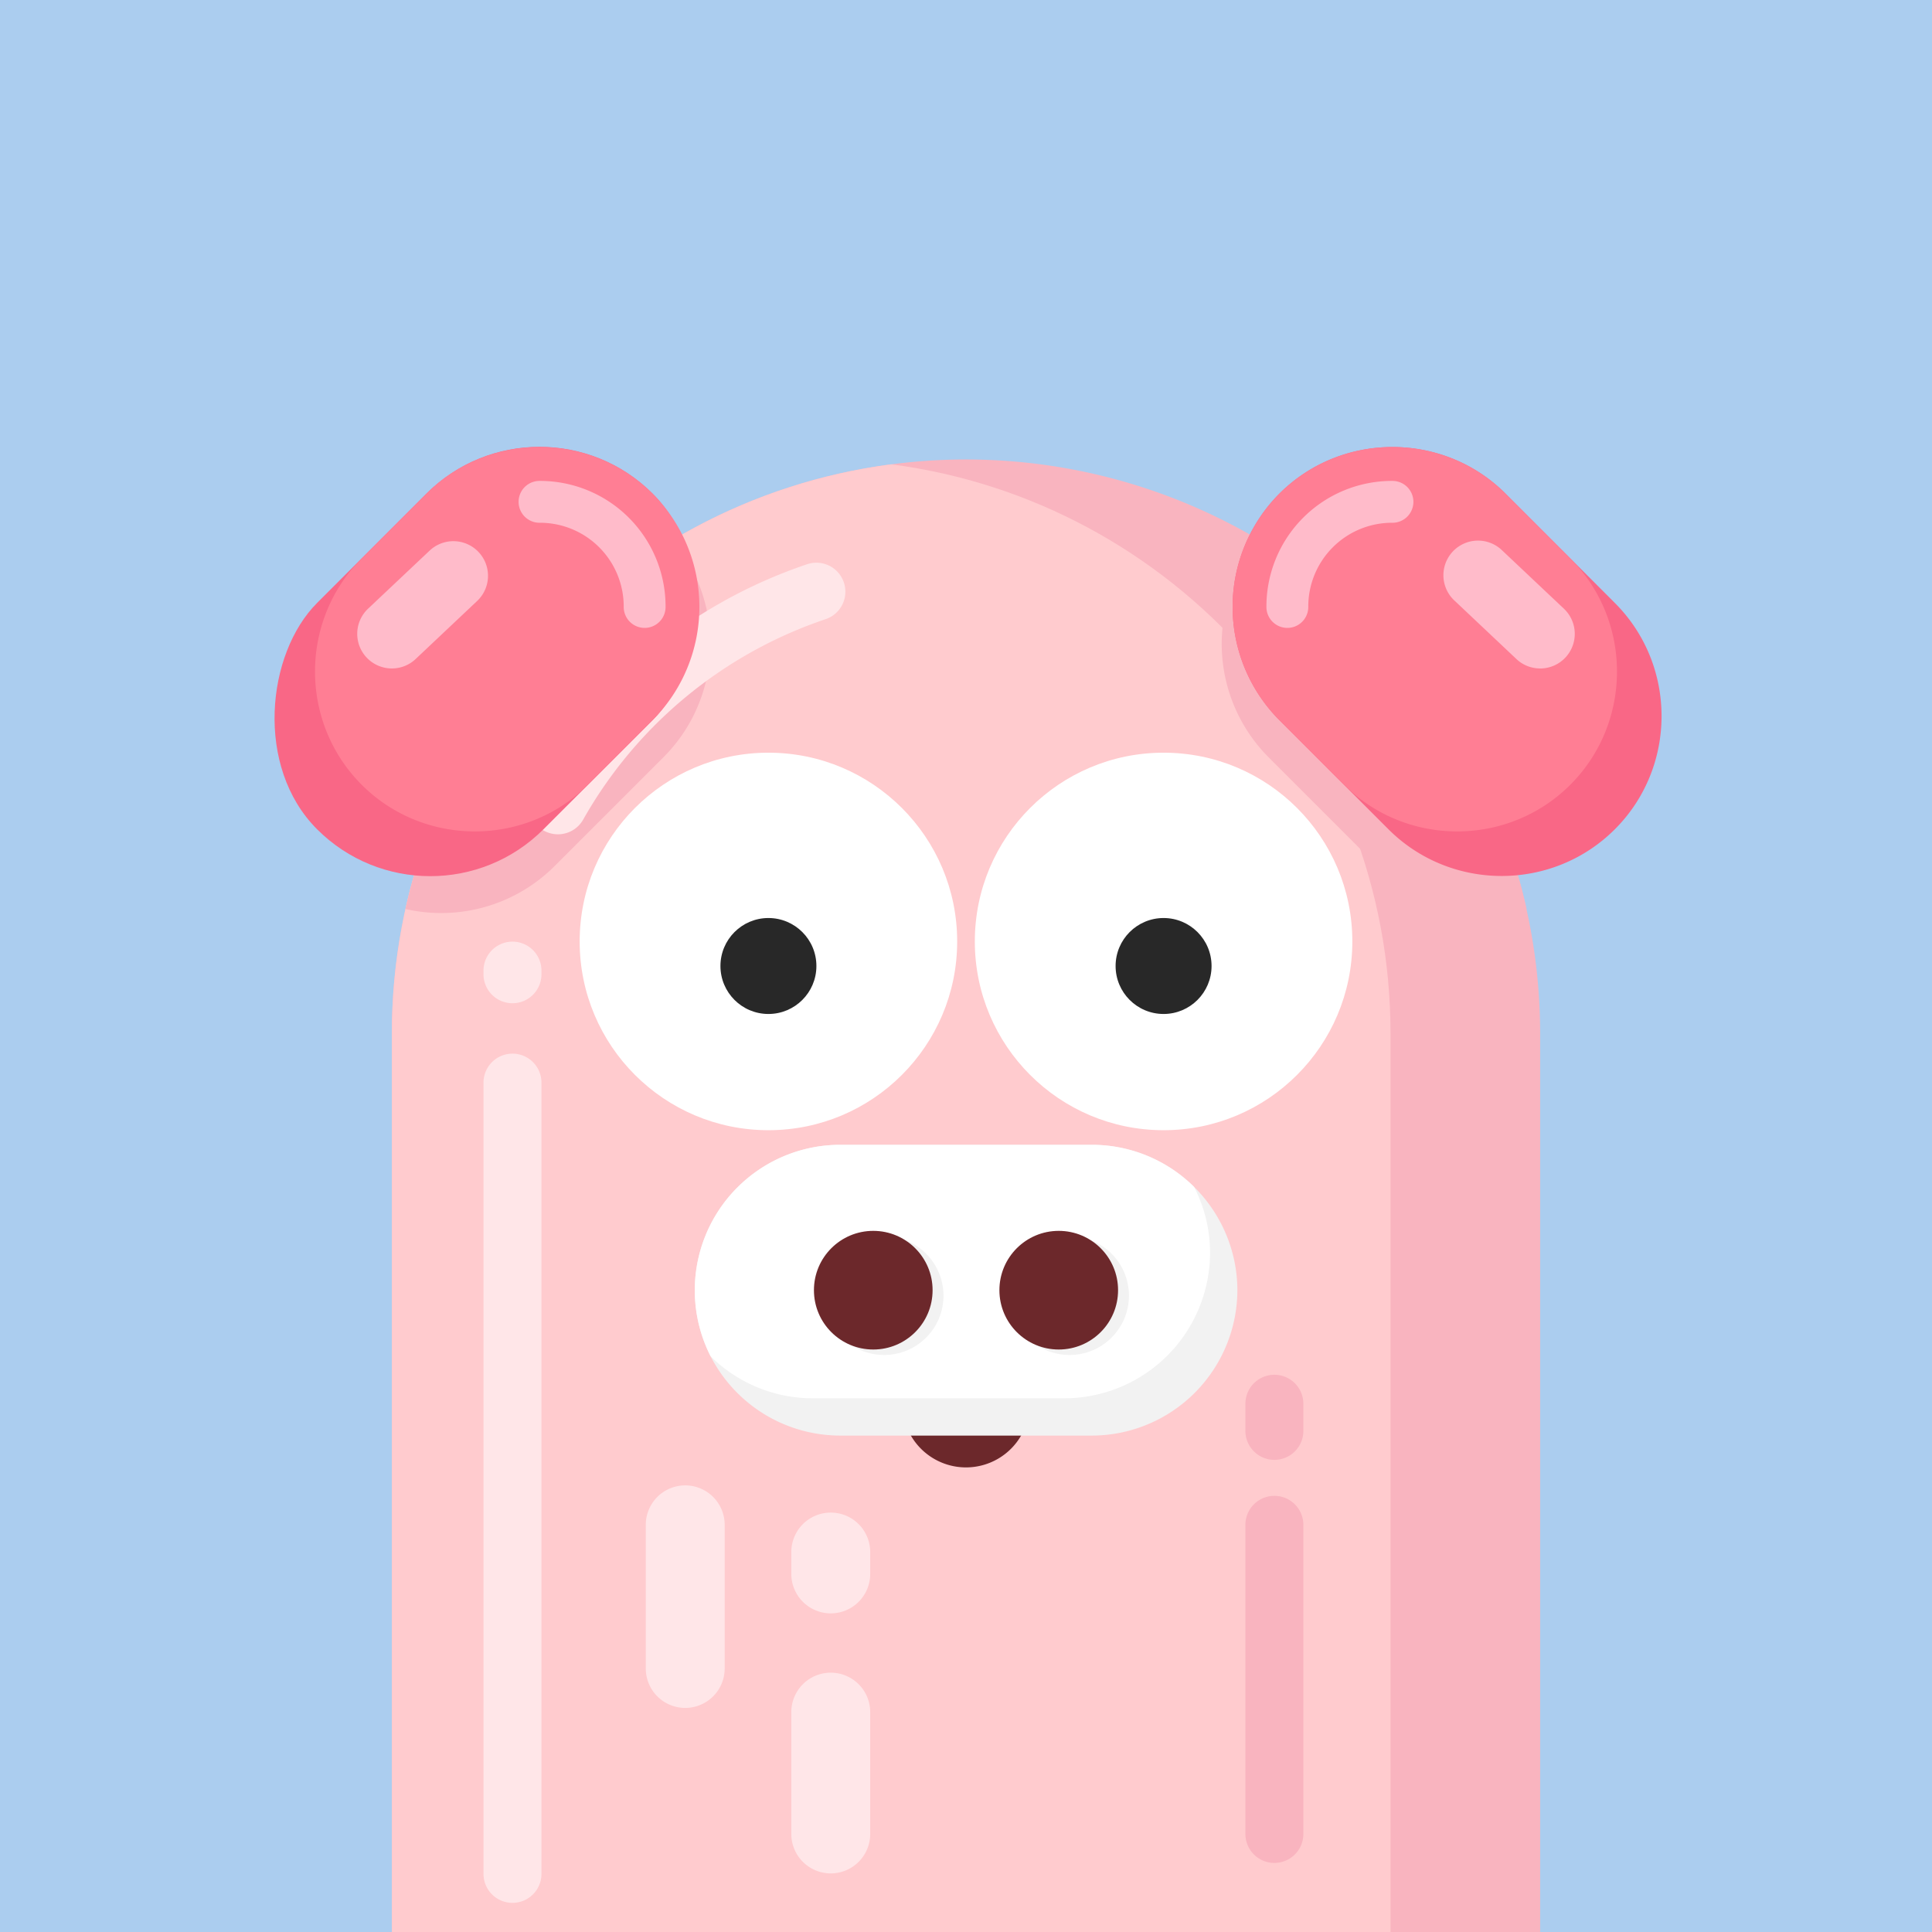 <svg width="40" height="40" viewBox="0 0 1200 1200" xmlns="http://www.w3.org/2000/svg">
    <defs>
        <style>
            .cls-1{fill:#abcdef;}
            .cls-2{fill:#f9b4bf;}
            .cls-3{fill:#ffcbce;}
            .cls-4{fill:#ffe6e8;}
            .cls-5{fill:#6c282b;}
            .cls-6{fill:#f2f2f2;}
            .cls-7{fill:#fff;}
            .cls-8{fill:#f96786;}
            .cls-9{fill:#ff7e94;}
            .cls-10{fill:#ffbbca;}
            .cls-11{fill:#282828;}
        </style>
    </defs>
    <g id="图层_2">
        <rect height="1200" width="1200" class="cls-1"/>
    </g>
    <g id="图层_1">
        <path d="M956.61,642v558H243.39V642a356.61,356.61,0,1,1,713.22,0Z" class="cls-2"/>
        <path d="M863.68,642v558H243.39V642c0-181.19,135.15-330.83,310.15-353.6C728.53,311.18,863.68,460.82,863.68,642Z" class="cls-3"/>
        <path d="M948.18,564.59a99.57,99.57,0,0,1-92.52-26.51L828,510.41l-40.32-40.32a99.76,99.76,0,0,1-5.28-134.57A357.49,357.49,0,0,1,948.18,564.59Z" class="cls-2"/>
        <path d="M441.18,399.94a99.09,99.09,0,0,1-28.85,70.15L372,510.41l-27.67,27.67a99.57,99.57,0,0,1-92.52,26.51A357.13,357.13,0,0,1,417.61,335.52,99.22,99.22,0,0,1,441.18,399.94Z" class="cls-2"/>
        <path d="M346.54,518.2a18,18,0,0,1-15.65-26.88A309.06,309.06,0,0,1,501.33,350.45a18,18,0,1,1,11.49,34.12,273.09,273.09,0,0,0-150.6,124.49A18,18,0,0,1,346.54,518.2Z" class="cls-4"/>
        <path d="M318.31,1181.9a18,18,0,0,1-18-18V672.44a18,18,0,0,1,36,0V1163.9A18,18,0,0,1,318.31,1181.9Z" class="cls-4"/>
        <path d="M318.31,623.13a18,18,0,0,1-18-18v-2.26a18,18,0,0,1,36,0v2.26A18,18,0,0,1,318.31,623.13Z" class="cls-4"/>
        <path d="M560.47,871.9a39.53,39.53,0,1,0,79.06,0Z" class="cls-5" />
        <path d="M768.56,801.36a90.56,90.56,0,0,1-90.3,90.31H521.74a90.56,90.56,0,0,1-80.4-49.32,90.37,90.37,0,0,1,80.4-131.29H678.26a90.54,90.54,0,0,1,90.3,90.3Z" class="cls-6"/>
        <path d="M751.58,778.21a90.56,90.56,0,0,1-90.31,90.3H504.75a90,90,0,0,1-63.41-26.16,90.37,90.37,0,0,1,80.4-131.29H678.26a90,90,0,0,1,63.42,26.16A89.58,89.58,0,0,1,751.58,778.21Z" class="cls-7"/>
        <circle r="36.85" cy="804.75" cx="549.17" class="cls-6"/>
        <circle r="36.85" cy="804.75" cx="664.36" class="cls-6"/>
        <circle r="36.85" cy="801.36" cx="542.4" class="cls-5"/>
        <circle r="36.85" cy="801.36" cx="657.6" class="cls-5"/>
        <rect transform="translate(378.74 -92.63) rotate(45)" rx="99.42" height="294.78" width="198.83" y="263.48" x="201.77" class="cls-8"/>
        <path d="M1003,515.09c-38.66,38.66-101.93,38.66-140.59,0l-27.67-27.67L794.45,447.1a99.72,99.72,0,0,1,.14-140.45c38.67-38.66,101.94-38.66,140.6,0l40.17,40.17L1003,374.49C1041.7,413.16,1041.7,476.43,1003,515.09Z" class="cls-8"/>
        <path d="M975.36,487.42c-38.66,38.66-101.93,38.66-140.59,0L794.45,447.1a99.72,99.72,0,0,1,.14-140.45c38.67-38.66,101.94-38.66,140.6,0l40.17,40.17C1014,385.49,1014,448.76,975.36,487.42Z" class="cls-9"/>
        <path d="M799.6,390a13,13,0,0,1-13-13,78,78,0,0,1,78.29-78.3,13,13,0,0,1,0,26A52,52,0,0,0,812.6,377,13,13,0,0,1,799.6,390Z" class="cls-10"/>
        <path d="M224.64,487.42c38.66,38.66,101.93,38.66,140.59,0l40.32-40.32a99.72,99.72,0,0,0-.14-140.45c-38.67-38.66-101.94-38.66-140.6,0l-40.17,40.17C186,385.49,186,448.76,224.64,487.42Z" class="cls-9"/>
        <circle r="117.24" cy="584.75" cx="722.72" class="cls-7"/>
        <circle r="117.24" cy="584.75" cx="477.28" class="cls-7"/>
        <circle r="29.8" cy="600" cx="477.28" class="cls-11"/>
        <circle r="29.8" cy="600" cx="722.72" class="cls-11"/>
        <path d="M400.4,390a13,13,0,0,1-13-13,52,52,0,0,0-52.29-52.3,13,13,0,0,1,0-26A78,78,0,0,1,413.4,377,13,13,0,0,1,400.4,390Z" class="cls-10"/>
        <path d="M791.54,1157.1a18,18,0,0,1-18-18v-192a18,18,0,1,1,36,0v192A18,18,0,0,1,791.54,1157.1Z" class="cls-2"/>
        <path d="M791.54,906.75a18,18,0,0,1-18-18V871.9a18,18,0,0,1,36,0v16.85A18,18,0,0,1,791.54,906.75Z" class="cls-2"/>
        <path d="M425.61,1060.82a24.5,24.5,0,0,1-24.5-24.5V947.1a24.5,24.5,0,0,1,49,0v89.22A24.5,24.5,0,0,1,425.61,1060.82Z" class="cls-4"/>
        <path d="M516,1163.6a24.5,24.5,0,0,1-24.5-24.5v-75.67a24.5,24.5,0,1,1,49,0v75.67A24.5,24.5,0,0,1,516,1163.6Z" class="cls-4"/>
        <path d="M516,1002.09a24.5,24.5,0,0,1-24.5-24.5V964a24.5,24.5,0,1,1,49,0v13.55A24.5,24.5,0,0,1,516,1002.09Z" class="cls-4"/>
        <path d="M243.39,415.19a21.5,21.5,0,0,1-14.76-37.14L266.85,342a21.5,21.5,0,1,1,29.52,31.27l-38.22,36.07A21.45,21.45,0,0,1,243.39,415.19Z" class="cls-10"/>
        <path d="M956.61,415.19a21.41,21.41,0,0,1-14.76-5.87l-38.22-36.07A21.5,21.5,0,1,1,933.15,342l38.22,36.07a21.5,21.5,0,0,1-14.76,37.14Z" class="cls-10"/>
    </g>
</svg>